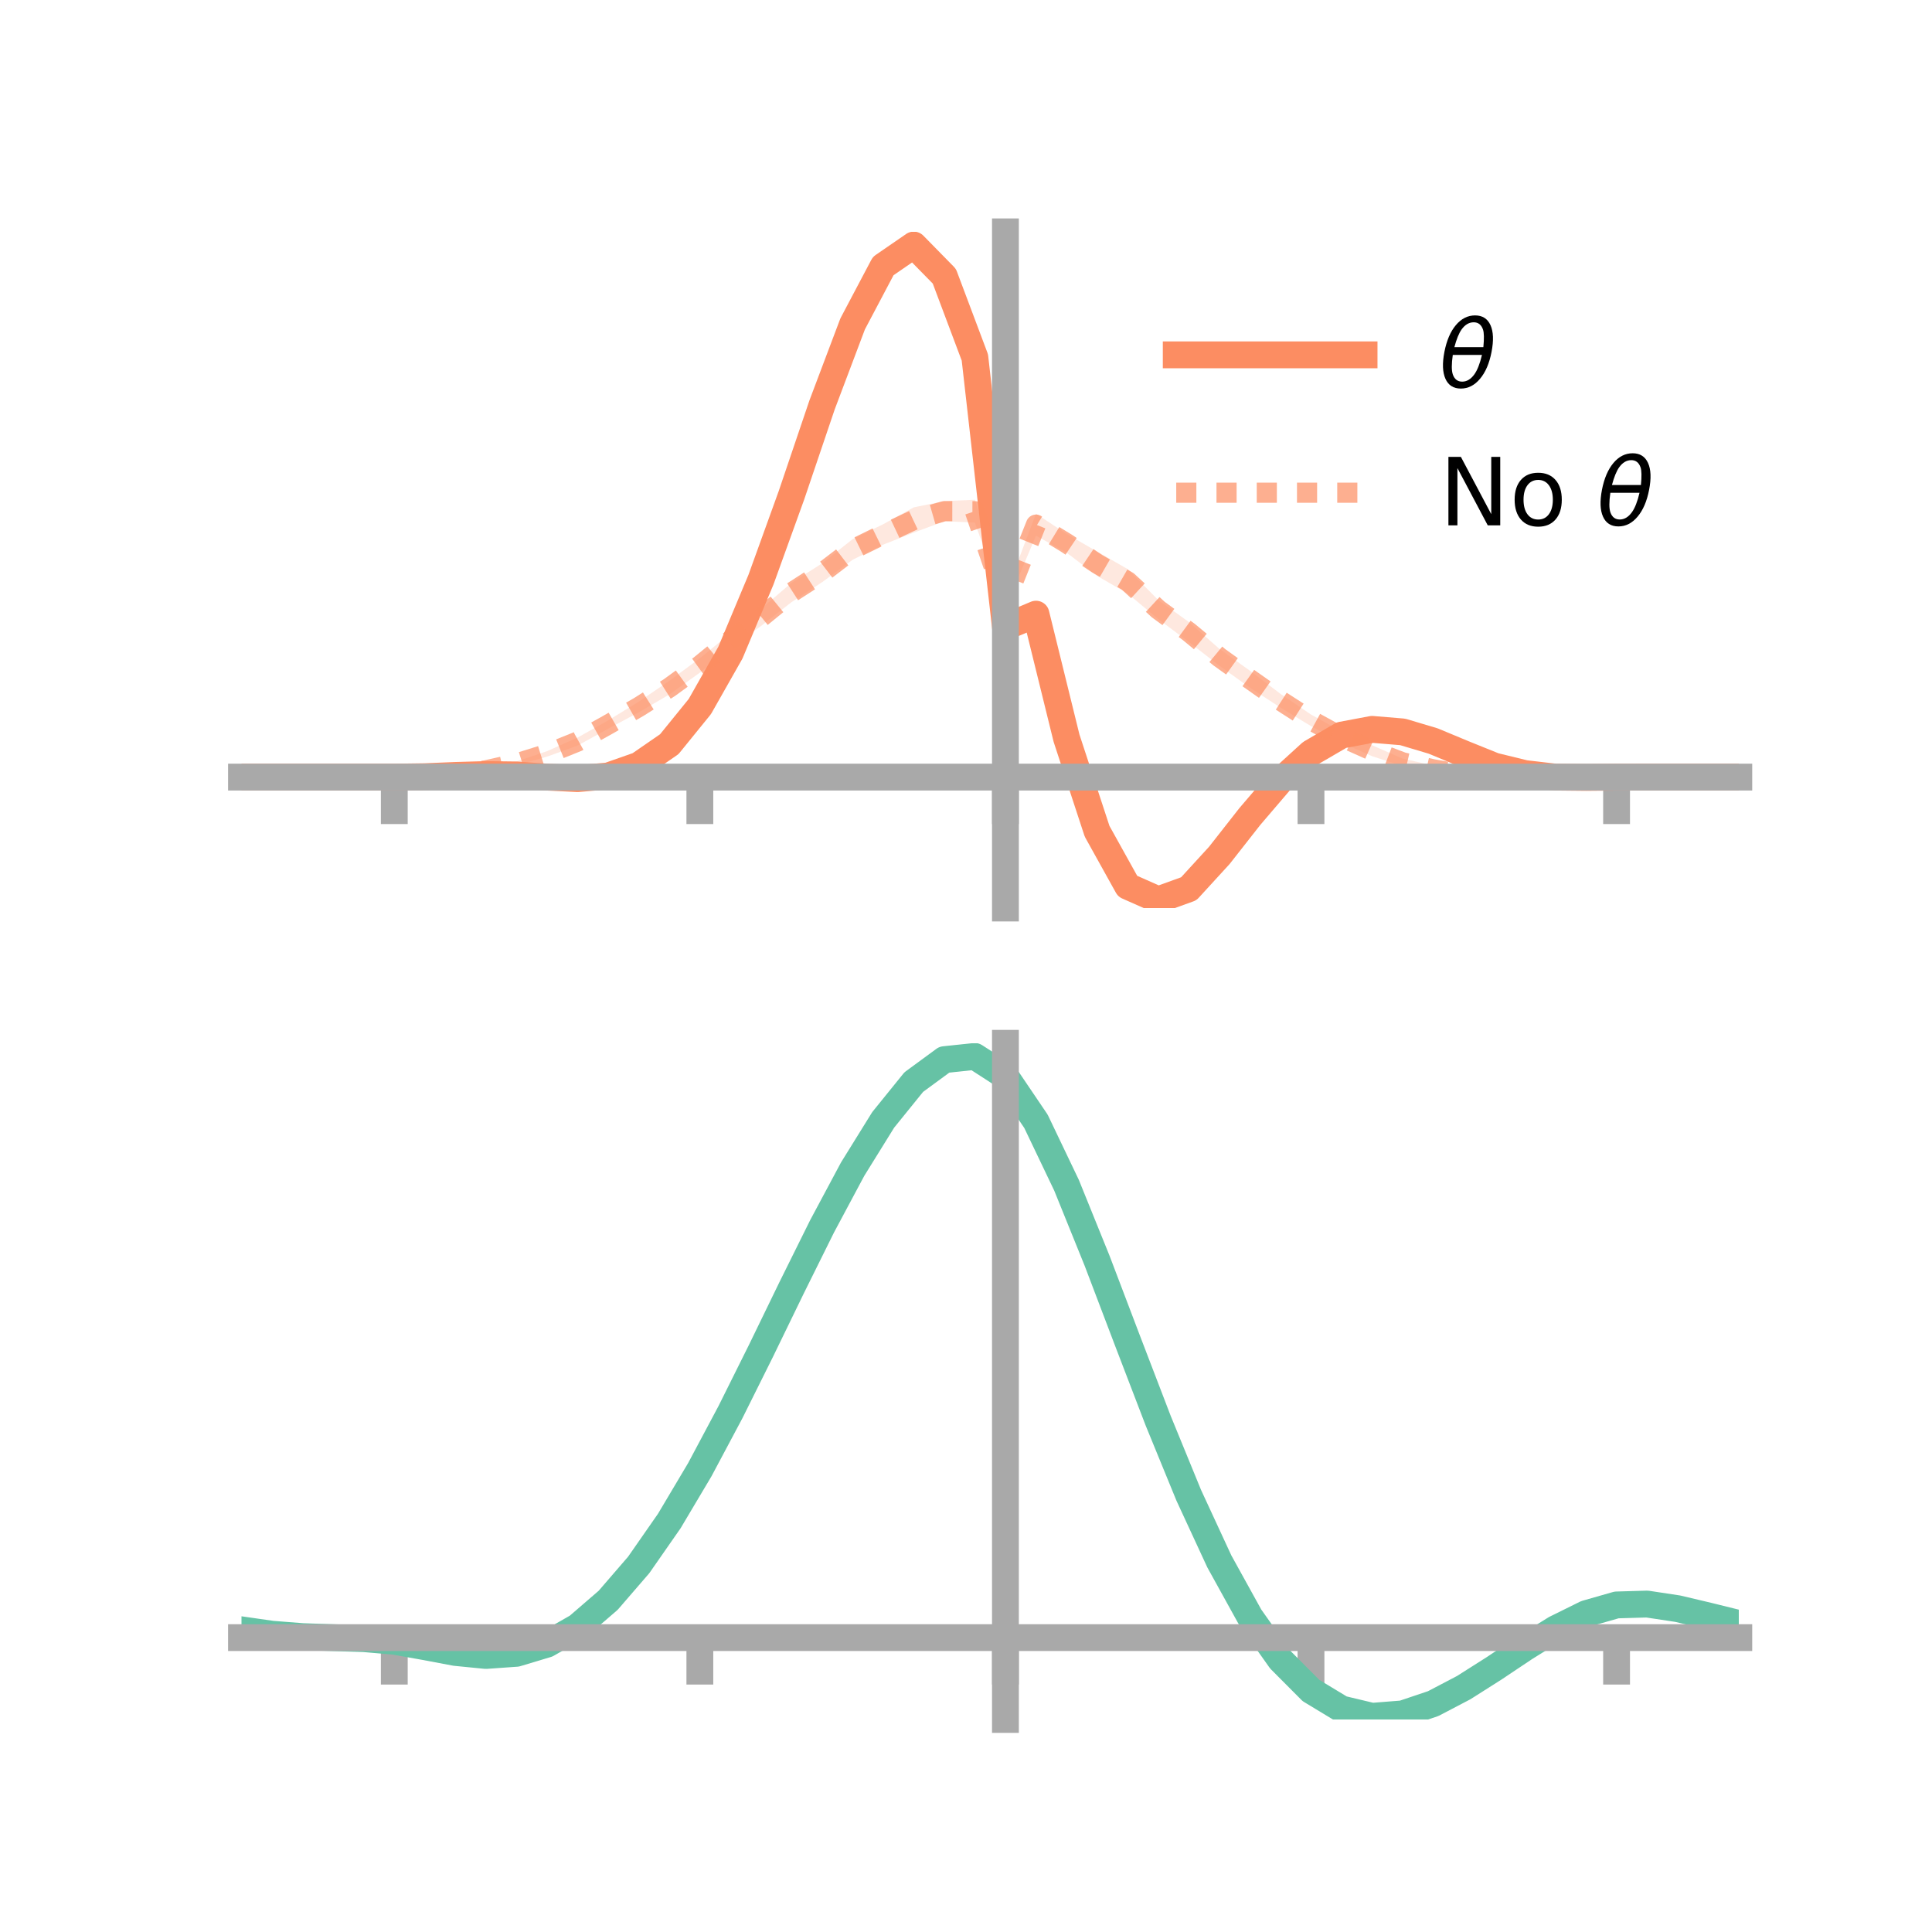 <?xml version="1.0" encoding="utf-8" standalone="no"?>
<!DOCTYPE svg PUBLIC "-//W3C//DTD SVG 1.1//EN"
  "http://www.w3.org/Graphics/SVG/1.1/DTD/svg11.dtd">
<!-- Created with matplotlib (https://matplotlib.org/) -->
<svg height="144pt" version="1.1" viewBox="0 0 144 144" width="144pt" xmlns="http://www.w3.org/2000/svg" xmlns:xlink="http://www.w3.org/1999/xlink">
 <defs>
  <style type="text/css">*{stroke-linecap:butt;stroke-linejoin:round;}</style>
 </defs>
 <g id="figure_1">
  <g id="patch_1">
   <path d="M 0 144 
L 144 144 
L 144 0 
L 0 0 
z
" style="fill:none;"/>
  </g>
  <g id="axes_1">
   <g id="patch_2">
    <path d="M 18 67.68 
L 129.6 67.68 
L 129.6 17.28 
L 18 17.28 
z
" style="fill:none;"/>
   </g>
   <g id="PolyCollection_1">
    <path clip-path="url(#p6d03fec987)" d="M 18 57.921 
L 18 57.921 
L 20.278 57.921 
L 22.555 57.921 
L 24.833 57.921 
L 27.11 57.921 
L 29.388 57.92 
L 31.665 57.869 
L 33.943 57.737 
L 36.22 57.647 
L 38.498 57.644 
L 40.776 57.754 
L 43.053 57.816 
L 45.331 57.592 
L 47.608 56.78 
L 49.886 55.202 
L 52.163 52.296 
L 54.441 48.16 
L 56.718 42.574 
L 58.996 36.115 
L 61.273 29.316 
L 63.551 23.172 
L 65.829 18.898 
L 68.106 17.28 
L 70.384 19.575 
L 72.661 25.521 
L 74.939 46.262 
L 77.216 44.86 
L 79.494 54.113 
L 81.771 61.374 
L 84.049 65.472 
L 86.327 66.451 
L 88.604 65.704 
L 90.882 63.264 
L 93.159 60.422 
L 95.437 57.806 
L 97.714 55.727 
L 99.992 54.465 
L 102.269 53.964 
L 104.547 54.221 
L 106.824 54.94 
L 109.102 55.954 
L 111.38 56.947 
L 113.657 57.531 
L 115.935 57.865 
L 118.212 57.92 
L 120.49 57.923 
L 122.767 57.921 
L 125.045 57.921 
L 127.322 57.921 
L 129.6 57.921 
L 129.6 57.921 
L 129.6 57.921 
L 127.322 57.921 
L 125.045 57.921 
L 122.767 57.921 
L 120.49 57.925 
L 118.212 57.972 
L 115.935 57.979 
L 113.657 57.781 
L 111.38 57.253 
L 109.102 56.406 
L 106.824 55.524 
L 104.547 54.883 
L 102.269 54.762 
L 99.992 55.114 
L 97.714 56.506 
L 95.437 58.575 
L 93.159 61.286 
L 90.882 64.248 
L 88.604 66.783 
L 86.327 67.68 
L 84.049 66.64 
L 81.771 62.543 
L 79.494 55.932 
L 77.216 46.692 
L 74.939 47.204 
L 72.661 27.766 
L 70.384 21.595 
L 68.106 19.246 
L 65.829 20.762 
L 63.551 25.111 
L 61.273 31.041 
L 58.996 37.686 
L 56.718 43.838 
L 54.441 49.124 
L 52.163 53.024 
L 49.886 55.73 
L 47.608 57.296 
L 45.331 58.079 
L 43.053 58.256 
L 40.776 58.089 
L 38.498 57.872 
L 36.22 57.813 
L 33.943 57.854 
L 31.665 57.912 
L 29.388 57.921 
L 27.11 57.921 
L 24.833 57.921 
L 22.555 57.921 
L 20.278 57.921 
L 18 57.921 
z
" style="fill:#fc8d62;fill-opacity:0.2;"/>
   </g>
   <g id="PolyCollection_2">
    <path clip-path="url(#p6d03fec987)" d="M 18 57.921 
L 18 57.921 
L 20.278 57.921 
L 22.555 57.921 
L 24.833 57.921 
L 27.11 57.921 
L 29.388 57.92 
L 31.665 57.864 
L 33.943 57.663 
L 36.22 57.306 
L 38.498 56.754 
L 40.776 55.986 
L 43.053 54.973 
L 45.331 53.693 
L 47.608 52.3 
L 49.886 50.747 
L 52.163 49.063 
L 54.441 47.202 
L 56.718 45.381 
L 58.996 43.441 
L 61.273 41.99 
L 63.551 40.182 
L 65.829 39.072 
L 68.106 37.816 
L 70.384 37.349 
L 72.661 37.25 
L 74.939 44.294 
L 77.216 38.283 
L 79.494 39.791 
L 81.771 41.109 
L 84.049 42.417 
L 86.327 44.72 
L 88.604 46.356 
L 90.882 48.357 
L 93.159 49.99 
L 95.437 51.712 
L 97.714 53.257 
L 99.992 54.523 
L 102.269 55.547 
L 104.547 56.54 
L 106.824 57.059 
L 109.102 57.525 
L 111.38 57.825 
L 113.657 57.928 
L 115.935 57.958 
L 118.212 57.944 
L 120.49 57.922 
L 122.767 57.921 
L 125.045 57.921 
L 127.322 57.921 
L 129.6 57.921 
L 129.6 57.921 
L 129.6 57.921 
L 127.322 57.921 
L 125.045 57.921 
L 122.767 57.921 
L 120.49 57.925 
L 118.212 57.981 
L 115.935 58.083 
L 113.657 58.106 
L 111.38 58.079 
L 109.102 57.943 
L 106.824 57.62 
L 104.547 57.099 
L 102.269 56.363 
L 99.992 55.353 
L 97.714 54.121 
L 95.437 52.739 
L 93.159 51.253 
L 90.882 49.619 
L 88.604 47.845 
L 86.327 46.143 
L 84.049 44.238 
L 81.771 42.922 
L 79.494 41.189 
L 77.216 39.924 
L 74.939 45.337 
L 72.661 38.952 
L 70.384 38.85 
L 68.106 39.697 
L 65.829 40.594 
L 63.551 41.721 
L 61.273 43.395 
L 58.996 44.88 
L 56.718 46.661 
L 54.441 48.273 
L 52.163 50.137 
L 49.886 51.765 
L 47.608 53.092 
L 45.331 54.317 
L 43.053 55.57 
L 40.776 56.394 
L 38.498 57.045 
L 36.22 57.521 
L 33.943 57.786 
L 31.665 57.902 
L 29.388 57.921 
L 27.11 57.921 
L 24.833 57.921 
L 22.555 57.921 
L 20.278 57.921 
L 18 57.921 
z
" style="fill:#fc8d62;fill-opacity:0.2;"/>
   </g>
   <g id="matplotlib.axis_1">
    <g id="xtick_1">
     <g id="line2d_1">
      <defs>
       <path d="M 0 0 
L 0 3.5 
" id="m4142127f05" style="stroke:#a9a9a9;stroke-width:2;"/>
      </defs>
      <g>
       <use style="fill:#a9a9a9;stroke:#a9a9a9;stroke-width:2;" x="29.388" xlink:href="#m4142127f05" y="57.921"/>
      </g>
     </g>
    </g>
    <g id="xtick_2">
     <g id="line2d_2">
      <g>
       <use style="fill:#a9a9a9;stroke:#a9a9a9;stroke-width:2;" x="52.163" xlink:href="#m4142127f05" y="57.921"/>
      </g>
     </g>
    </g>
    <g id="xtick_3">
     <g id="line2d_3">
      <g>
       <use style="fill:#a9a9a9;stroke:#a9a9a9;stroke-width:2;" x="74.939" xlink:href="#m4142127f05" y="57.921"/>
      </g>
     </g>
    </g>
    <g id="xtick_4">
     <g id="line2d_4">
      <g>
       <use style="fill:#a9a9a9;stroke:#a9a9a9;stroke-width:2;" x="97.714" xlink:href="#m4142127f05" y="57.921"/>
      </g>
     </g>
    </g>
    <g id="xtick_5">
     <g id="line2d_5">
      <g>
       <use style="fill:#a9a9a9;stroke:#a9a9a9;stroke-width:2;" x="120.49" xlink:href="#m4142127f05" y="57.921"/>
      </g>
     </g>
    </g>
   </g>
   <g id="matplotlib.axis_2"/>
   <g id="line2d_6">
    <path clip-path="url(#p6d03fec987)" d="M 18 57.921 
L 20.278 57.921 
L 22.555 57.921 
L 24.833 57.921 
L 27.11 57.921 
L 29.388 57.921 
L 31.665 57.89 
L 33.943 57.796 
L 36.22 57.73 
L 38.498 57.758 
L 40.776 57.922 
L 43.053 58.036 
L 45.331 57.836 
L 47.608 57.038 
L 49.886 55.466 
L 52.163 52.66 
L 54.441 48.642 
L 56.718 43.206 
L 58.996 36.9 
L 61.273 30.178 
L 63.551 24.142 
L 65.829 19.83 
L 68.106 18.263 
L 70.384 20.585 
L 72.661 26.643 
L 74.939 46.733 
L 77.216 45.776 
L 79.494 55.022 
L 81.771 61.958 
L 84.049 66.056 
L 86.327 67.066 
L 88.604 66.244 
L 90.882 63.756 
L 93.159 60.854 
L 95.437 58.19 
L 97.714 56.116 
L 99.992 54.79 
L 102.269 54.363 
L 104.547 54.552 
L 106.824 55.232 
L 109.102 56.18 
L 111.38 57.1 
L 113.657 57.656 
L 115.935 57.922 
L 118.212 57.946 
L 120.49 57.924 
L 122.767 57.921 
L 125.045 57.921 
L 127.322 57.921 
L 129.6 57.921 
" style="fill:none;stroke:#fc8d62;stroke-linecap:square;stroke-width:2;"/>
   </g>
   <g id="line2d_7">
    <path clip-path="url(#p6d03fec987)" d="M 18 57.921 
L 20.278 57.921 
L 22.555 57.921 
L 24.833 57.921 
L 27.11 57.921 
L 29.388 57.921 
L 31.665 57.883 
L 33.943 57.724 
L 36.22 57.413 
L 38.498 56.9 
L 40.776 56.19 
L 43.053 55.272 
L 45.331 54.005 
L 47.608 52.696 
L 49.886 51.256 
L 52.163 49.6 
L 54.441 47.737 
L 56.718 46.021 
L 58.996 44.161 
L 61.273 42.693 
L 63.551 40.952 
L 65.829 39.833 
L 68.106 38.757 
L 70.384 38.099 
L 72.661 38.101 
L 74.939 44.815 
L 77.216 39.103 
L 79.494 40.49 
L 81.771 42.015 
L 84.049 43.328 
L 86.327 45.431 
L 88.604 47.1 
L 90.882 48.988 
L 93.159 50.621 
L 95.437 52.225 
L 97.714 53.689 
L 99.992 54.938 
L 102.269 55.955 
L 104.547 56.82 
L 106.824 57.34 
L 109.102 57.734 
L 111.38 57.952 
L 113.657 58.017 
L 115.935 58.021 
L 118.212 57.963 
L 120.49 57.924 
L 122.767 57.921 
L 125.045 57.921 
L 127.322 57.921 
L 129.6 57.921 
" style="fill:none;stroke:#fc8d62;stroke-dasharray:1.5,1.5;stroke-dashoffset:0;stroke-opacity:0.7;stroke-width:1.5;"/>
   </g>
   <g id="patch_3">
    <path d="M 74.939 67.68 
L 74.939 17.28 
" style="fill:none;stroke:#a9a9a9;stroke-linecap:square;stroke-linejoin:miter;stroke-width:2;"/>
   </g>
   <g id="patch_4">
    <path d="M 129.6 67.68 
L 129.6 17.28 
" style="fill:none;"/>
   </g>
   <g id="patch_5">
    <path d="M 18 57.921 
L 129.6 57.921 
" style="fill:none;stroke:#a9a9a9;stroke-linecap:square;stroke-linejoin:miter;stroke-width:2;"/>
   </g>
   <g id="patch_6">
    <path d="M 18 17.28 
L 129.6 17.28 
" style="fill:none;"/>
   </g>
   <g id="legend_1">
    <g id="line2d_8">
     <path d="M 87.67 26.449 
L 101.67 26.449 
" style="fill:none;stroke:#fc8d62;stroke-linecap:square;stroke-width:2;"/>
    </g>
    <g id="line2d_9"/>
    <g id="text_1">
     <!-- $\theta$ -->
     <g transform="translate(107.27 28.899)scale(0.07 -0.07)">
      <defs>
       <path d="M 45.516 34.672 
L 14.453 34.672 
Q 12.359 20.062 14.5 13.875 
Q 17.188 6.25 24.469 6.25 
Q 31.781 6.25 37.359 13.922 
Q 42.234 20.656 45.516 34.672 
z
M 47.016 42.969 
Q 48.344 56.844 46.625 61.719 
Q 43.953 69.438 36.766 69.438 
Q 29.297 69.438 23.828 61.812 
Q 19.531 55.672 16.156 42.969 
z
M 38.188 76.766 
Q 49.906 76.766 54.594 66.406 
Q 59.281 56.109 55.719 37.844 
Q 52.203 19.625 43.453 9.281 
Q 34.766 -1.125 23.047 -1.125 
Q 11.281 -1.125 6.641 9.281 
Q 2 19.625 5.516 37.844 
Q 9.078 56.109 17.719 66.406 
Q 26.422 76.766 38.188 76.766 
z
" id="DejaVuSans-Oblique-952"/>
      </defs>
      <use transform="translate(0 0.234)" xlink:href="#DejaVuSans-Oblique-952"/>
     </g>
    </g>
    <g id="line2d_10">
     <path d="M 87.67 36.724 
L 101.67 36.724 
" style="fill:none;stroke:#fc8d62;stroke-dasharray:1.5,1.5;stroke-dashoffset:0;stroke-opacity:0.7;stroke-width:1.5;"/>
    </g>
    <g id="line2d_11"/>
    <g id="text_2">
     <!-- No $\theta$ -->
     <g transform="translate(107.27 39.174)scale(0.07 -0.07)">
      <defs>
       <path d="M 9.812 72.906 
L 23.094 72.906 
L 55.422 11.922 
L 55.422 72.906 
L 64.984 72.906 
L 64.984 0 
L 51.703 0 
L 19.391 60.984 
L 19.391 0 
L 9.812 0 
z
" id="DejaVuSans-78"/>
       <path d="M 30.609 48.391 
Q 23.391 48.391 19.188 42.75 
Q 14.984 37.109 14.984 27.297 
Q 14.984 17.484 19.156 11.844 
Q 23.344 6.203 30.609 6.203 
Q 37.797 6.203 41.984 11.859 
Q 46.188 17.531 46.188 27.297 
Q 46.188 37.016 41.984 42.703 
Q 37.797 48.391 30.609 48.391 
z
M 30.609 56 
Q 42.328 56 49.016 48.375 
Q 55.719 40.766 55.719 27.297 
Q 55.719 13.875 49.016 6.219 
Q 42.328 -1.422 30.609 -1.422 
Q 18.844 -1.422 12.172 6.219 
Q 5.516 13.875 5.516 27.297 
Q 5.516 40.766 12.172 48.375 
Q 18.844 56 30.609 56 
z
" id="DejaVuSans-111"/>
       <path id="DejaVuSans-32"/>
      </defs>
      <use transform="translate(0 0.234)" xlink:href="#DejaVuSans-78"/>
      <use transform="translate(74.805 0.234)" xlink:href="#DejaVuSans-111"/>
      <use transform="translate(135.986 0.234)" xlink:href="#DejaVuSans-32"/>
      <use transform="translate(167.773 0.234)" xlink:href="#DejaVuSans-Oblique-952"/>
     </g>
    </g>
   </g>
  </g>
  <g id="axes_2">
   <g id="patch_7">
    <path d="M 18 128.16 
L 129.6 128.16 
L 129.6 77.76 
L 18 77.76 
z
" style="fill:none;"/>
   </g>
   <g id="PolyCollection_3">
    <path clip-path="url(#pb48561aaa2)" d="M 18 121.522 
L 18 121.436 
L 20.278 121.77 
L 22.555 121.949 
L 24.833 122.024 
L 27.11 122.095 
L 29.388 122.293 
L 31.665 122.698 
L 33.943 123.117 
L 36.22 123.331 
L 38.498 123.165 
L 40.776 122.476 
L 43.053 121.159 
L 45.331 119.151 
L 47.608 116.449 
L 49.886 113.094 
L 52.163 109.167 
L 54.441 104.787 
L 56.718 100.109 
L 58.996 95.319 
L 61.273 90.633 
L 63.551 86.291 
L 65.829 82.553 
L 68.106 79.694 
L 70.384 77.999 
L 72.661 77.76 
L 74.939 79.256 
L 77.216 82.668 
L 79.494 87.5 
L 81.771 93.204 
L 84.049 99.284 
L 86.327 105.317 
L 88.604 110.966 
L 90.882 115.973 
L 93.159 120.162 
L 95.437 123.431 
L 97.714 125.746 
L 99.992 127.137 
L 102.269 127.686 
L 104.547 127.513 
L 106.824 126.76 
L 109.102 125.589 
L 111.38 124.171 
L 113.657 122.679 
L 115.935 121.29 
L 118.212 120.18 
L 120.49 119.532 
L 122.767 119.469 
L 125.045 119.821 
L 127.322 120.372 
L 129.6 120.949 
L 129.6 121.06 
L 129.6 121.06 
L 127.322 120.509 
L 125.045 119.982 
L 122.767 119.645 
L 120.49 119.713 
L 118.212 120.368 
L 115.935 121.509 
L 113.657 122.951 
L 111.38 124.503 
L 109.102 125.978 
L 106.824 127.191 
L 104.547 127.971 
L 102.269 128.16 
L 99.992 127.623 
L 97.714 126.258 
L 95.437 124.002 
L 93.159 120.833 
L 90.882 116.783 
L 88.604 111.943 
L 86.327 106.478 
L 84.049 100.632 
L 81.771 94.731 
L 79.494 89.187 
L 77.216 84.486 
L 74.939 81.167 
L 72.661 79.72 
L 70.384 79.961 
L 68.106 81.611 
L 65.829 84.381 
L 63.551 87.991 
L 61.273 92.172 
L 58.996 96.672 
L 56.718 101.259 
L 54.441 105.728 
L 52.163 109.902 
L 49.886 113.637 
L 47.608 116.826 
L 45.331 119.399 
L 43.053 121.325 
L 40.776 122.611 
L 38.498 123.292 
L 36.22 123.448 
L 33.943 123.213 
L 31.665 122.775 
L 29.388 122.367 
L 27.11 122.172 
L 24.833 122.1 
L 22.555 122.02 
L 20.278 121.843 
L 18 121.522 
z
" style="fill:#66c2a5;fill-opacity:0.2;"/>
   </g>
   <g id="matplotlib.axis_3">
    <g id="xtick_6">
     <g id="line2d_12">
      <g>
       <use style="fill:#a9a9a9;stroke:#a9a9a9;stroke-width:2;" x="29.388" xlink:href="#m4142127f05" y="122.058"/>
      </g>
     </g>
    </g>
    <g id="xtick_7">
     <g id="line2d_13">
      <g>
       <use style="fill:#a9a9a9;stroke:#a9a9a9;stroke-width:2;" x="52.163" xlink:href="#m4142127f05" y="122.058"/>
      </g>
     </g>
    </g>
    <g id="xtick_8">
     <g id="line2d_14">
      <g>
       <use style="fill:#a9a9a9;stroke:#a9a9a9;stroke-width:2;" x="74.939" xlink:href="#m4142127f05" y="122.058"/>
      </g>
     </g>
    </g>
    <g id="xtick_9">
     <g id="line2d_15">
      <g>
       <use style="fill:#a9a9a9;stroke:#a9a9a9;stroke-width:2;" x="97.714" xlink:href="#m4142127f05" y="122.058"/>
      </g>
     </g>
    </g>
    <g id="xtick_10">
     <g id="line2d_16">
      <g>
       <use style="fill:#a9a9a9;stroke:#a9a9a9;stroke-width:2;" x="120.49" xlink:href="#m4142127f05" y="122.058"/>
      </g>
     </g>
    </g>
   </g>
   <g id="matplotlib.axis_4"/>
   <g id="line2d_17">
    <path clip-path="url(#pb48561aaa2)" d="M 18 121.479 
L 20.278 121.806 
L 22.555 121.984 
L 24.833 122.062 
L 27.11 122.133 
L 29.388 122.33 
L 31.665 122.736 
L 33.943 123.165 
L 36.22 123.39 
L 38.498 123.228 
L 40.776 122.543 
L 43.053 121.242 
L 45.331 119.275 
L 47.608 116.637 
L 49.886 113.365 
L 52.163 109.534 
L 54.441 105.257 
L 56.718 100.684 
L 58.996 95.995 
L 61.273 91.403 
L 63.551 87.141 
L 65.829 83.467 
L 68.106 80.653 
L 70.384 78.98 
L 72.661 78.74 
L 74.939 80.212 
L 77.216 83.577 
L 79.494 88.343 
L 81.771 93.968 
L 84.049 99.958 
L 86.327 105.898 
L 88.604 111.455 
L 90.882 116.378 
L 93.159 120.498 
L 95.437 123.716 
L 97.714 126.002 
L 99.992 127.38 
L 102.269 127.923 
L 104.547 127.742 
L 106.824 126.976 
L 109.102 125.783 
L 111.38 124.337 
L 113.657 122.815 
L 115.935 121.4 
L 118.212 120.274 
L 120.49 119.623 
L 122.767 119.557 
L 125.045 119.902 
L 127.322 120.441 
L 129.6 121.004 
" style="fill:none;stroke:#66c2a5;stroke-linecap:square;stroke-width:2;"/>
   </g>
   <g id="patch_8">
    <path d="M 74.939 128.16 
L 74.939 77.76 
" style="fill:none;stroke:#a9a9a9;stroke-linecap:square;stroke-linejoin:miter;stroke-width:2;"/>
   </g>
   <g id="patch_9">
    <path d="M 129.6 128.16 
L 129.6 77.76 
" style="fill:none;"/>
   </g>
   <g id="patch_10">
    <path d="M 18 122.058 
L 129.6 122.058 
" style="fill:none;stroke:#a9a9a9;stroke-linecap:square;stroke-linejoin:miter;stroke-width:2;"/>
   </g>
   <g id="patch_11">
    <path d="M 18 77.76 
L 129.6 77.76 
" style="fill:none;"/>
   </g>
  </g>
 </g>
 <defs>
  <clipPath id="p6d03fec987">
   <rect height="50.4" width="111.6" x="18" y="17.28"/>
  </clipPath>
  <clipPath id="pb48561aaa2">
   <rect height="50.4" width="111.6" x="18" y="77.76"/>
  </clipPath>
 </defs>
</svg>
